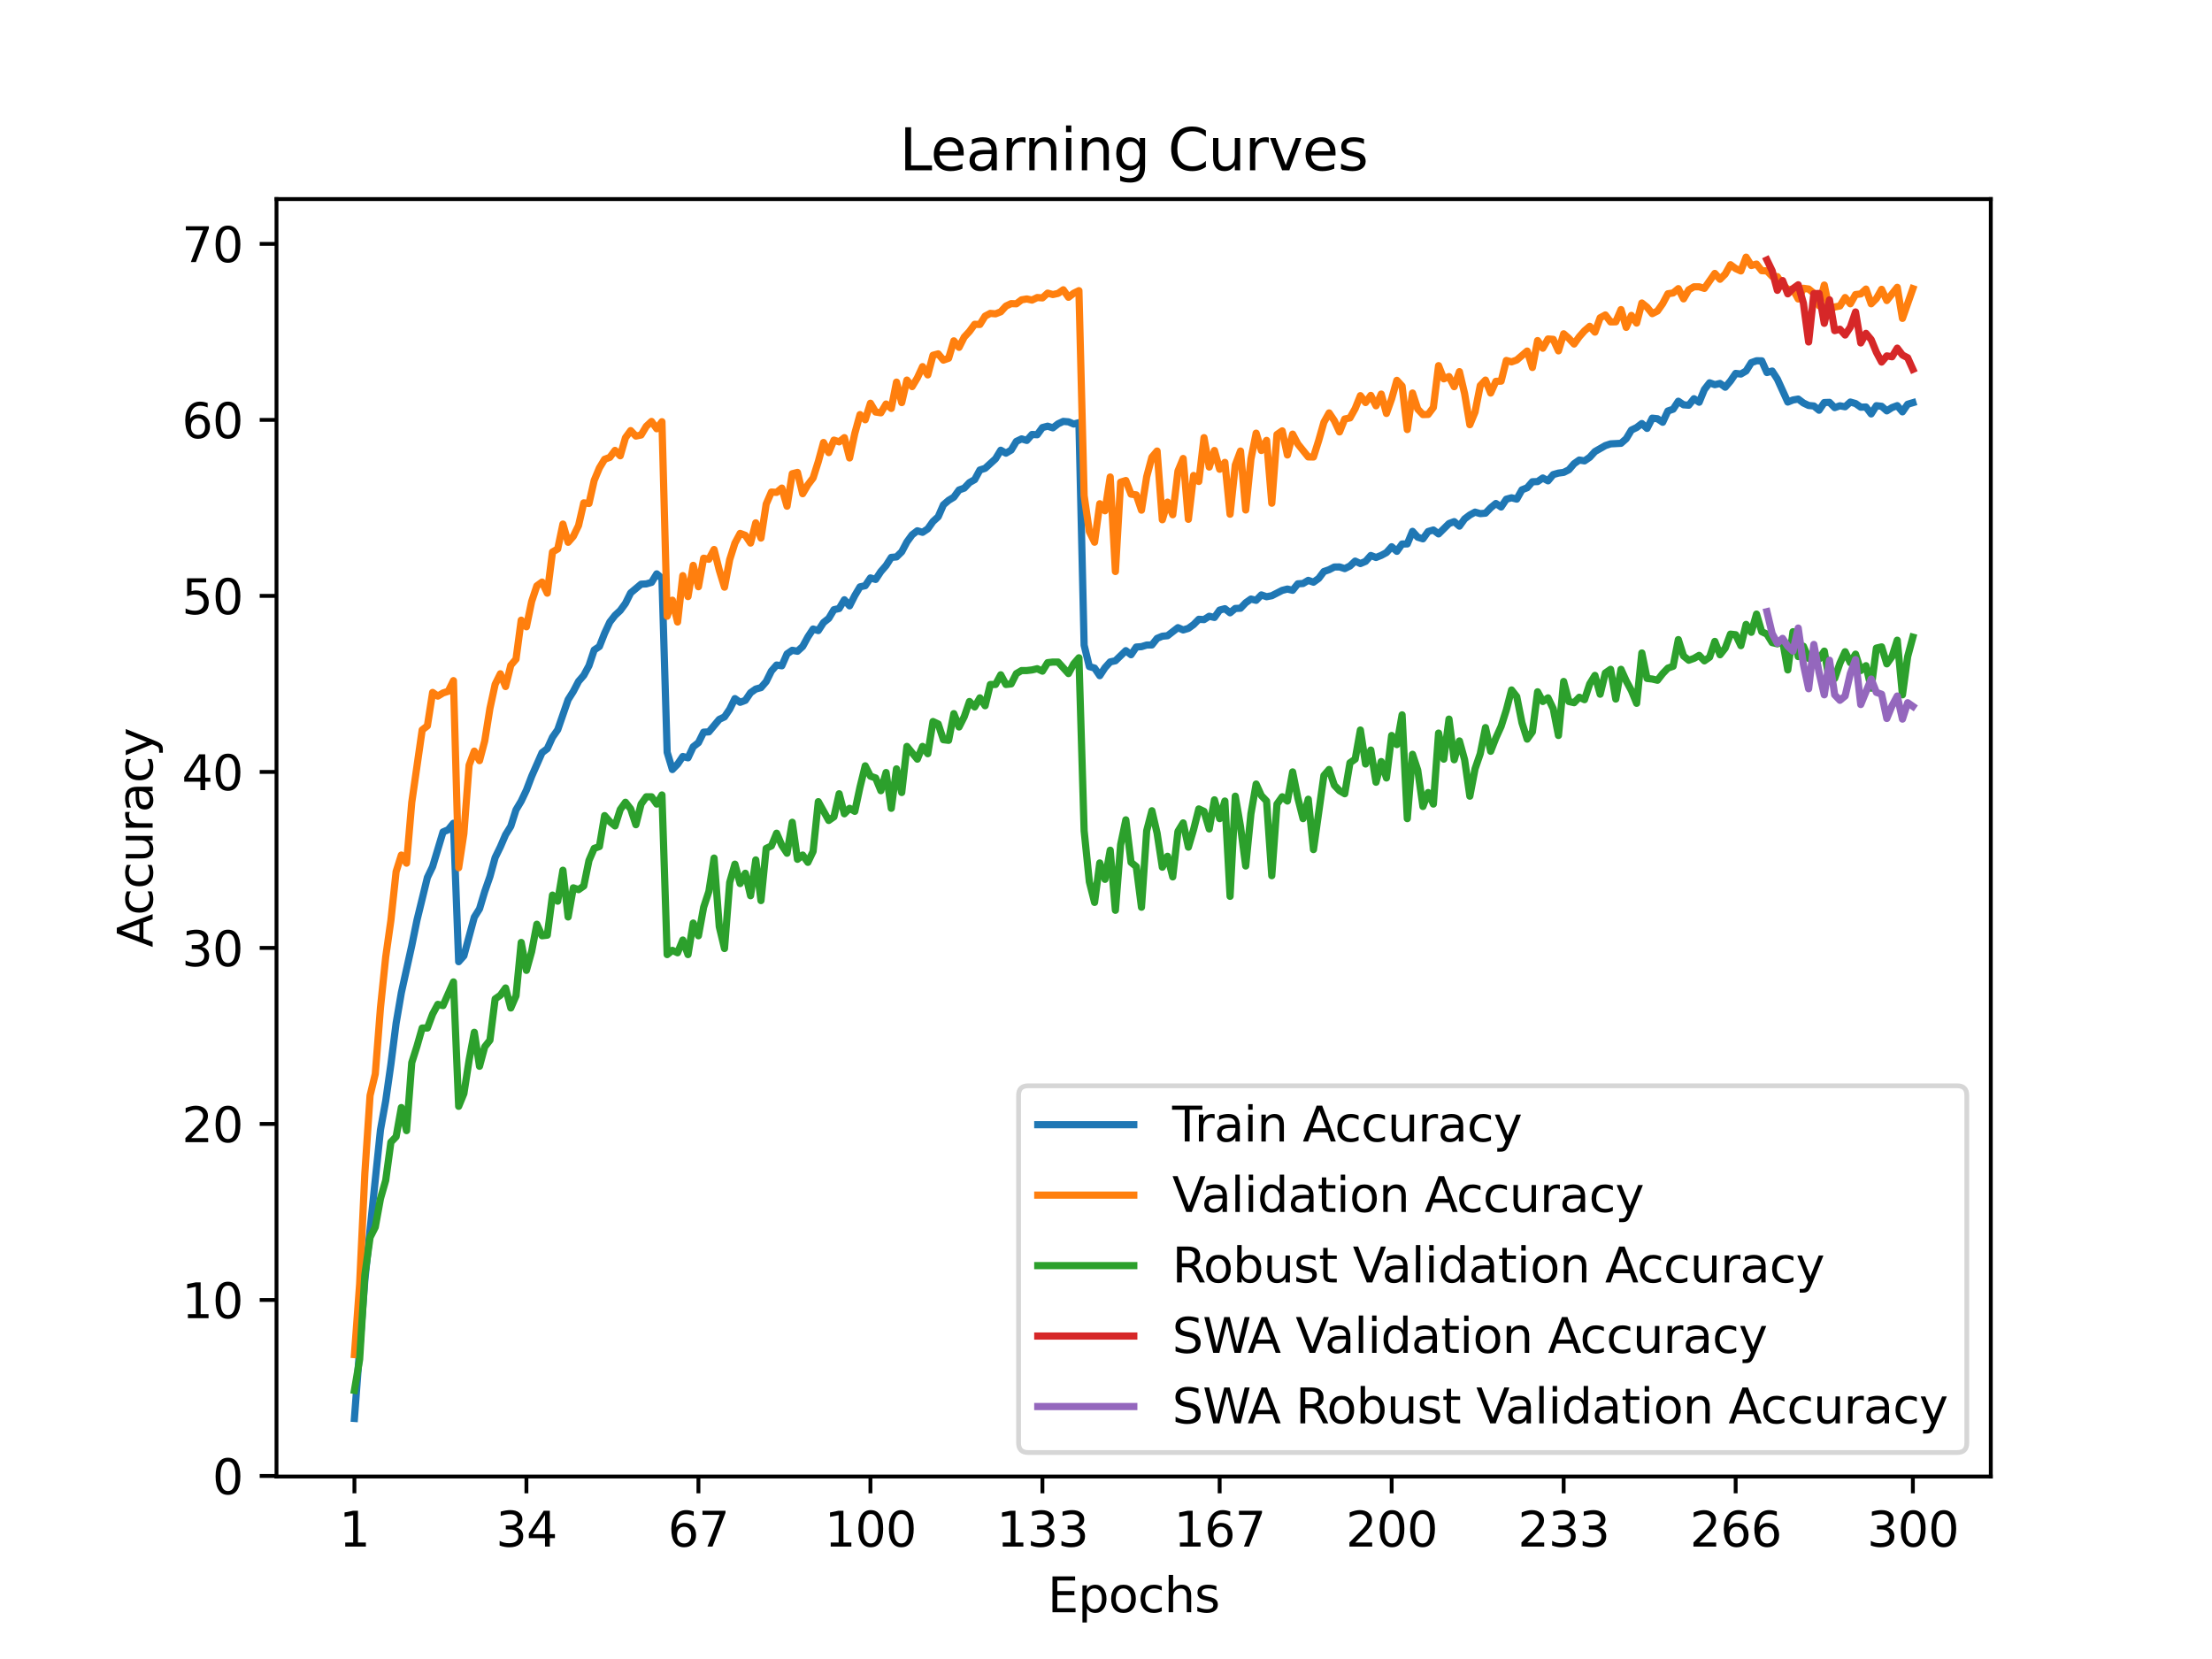 <?xml version="1.0" encoding="utf-8" standalone="no"?>
<!DOCTYPE svg PUBLIC "-//W3C//DTD SVG 1.1//EN"
  "http://www.w3.org/Graphics/SVG/1.1/DTD/svg11.dtd">
<svg xmlns:xlink="http://www.w3.org/1999/xlink" width="460.8pt" height="345.6pt" viewBox="0 0 460.8 345.6" xmlns="http://www.w3.org/2000/svg" version="1.1">
 <defs>
  <style type="text/css">*{stroke-linejoin: round; stroke-linecap: butt}</style>
 </defs>
 <g id="figure_1">
  <g id="patch_1">
   <path d="M 0 345.6 
L 460.8 345.6 
L 460.8 0 
L 0 0 
z
" style="fill: #ffffff"/>
  </g>
  <g id="axes_1">
   <g id="patch_2">
    <path d="M 57.6 307.584 
L 414.72 307.584 
L 414.72 41.472 
L 57.6 41.472 
z
" style="fill: #ffffff"/>
   </g>
   <g id="matplotlib.axis_1">
    <g id="xtick_1">
     <g id="line2d_1">
      <defs>
       <path id="mcc26de9855" d="M 0 0 
L 0 3.5 
" style="stroke: #000000; stroke-width: 0.8"/>
      </defs>
      <g>
       <use xlink:href="#mcc26de9855" x="73.833" y="307.584" style="stroke: #000000; stroke-width: 0.8"/>
      </g>
     </g>
     <g id="text_1">
      <!-- 1 -->
      <g transform="translate(70.651 322.182) scale(0.1 -0.1)">
       <defs>
        <path id="DejaVuSans-31" d="M 794 531 
L 1825 531 
L 1825 4091 
L 703 3866 
L 703 4441 
L 1819 4666 
L 2450 4666 
L 2450 531 
L 3481 531 
L 3481 0 
L 794 0 
L 794 531 
z
" transform="scale(0.016)"/>
       </defs>
       <use xlink:href="#DejaVuSans-31"/>
      </g>
     </g>
    </g>
    <g id="xtick_2">
     <g id="line2d_2">
      <g>
       <use xlink:href="#mcc26de9855" x="109.664" y="307.584" style="stroke: #000000; stroke-width: 0.8"/>
      </g>
     </g>
     <g id="text_2">
      <!-- 34 -->
      <g transform="translate(103.302 322.182) scale(0.1 -0.1)">
       <defs>
        <path id="DejaVuSans-33" d="M 2597 2516 
Q 3050 2419 3304 2112 
Q 3559 1806 3559 1356 
Q 3559 666 3084 287 
Q 2609 -91 1734 -91 
Q 1441 -91 1130 -33 
Q 819 25 488 141 
L 488 750 
Q 750 597 1062 519 
Q 1375 441 1716 441 
Q 2309 441 2620 675 
Q 2931 909 2931 1356 
Q 2931 1769 2642 2001 
Q 2353 2234 1838 2234 
L 1294 2234 
L 1294 2753 
L 1863 2753 
Q 2328 2753 2575 2939 
Q 2822 3125 2822 3475 
Q 2822 3834 2567 4026 
Q 2313 4219 1838 4219 
Q 1578 4219 1281 4162 
Q 984 4106 628 3988 
L 628 4550 
Q 988 4650 1302 4700 
Q 1616 4750 1894 4750 
Q 2613 4750 3031 4423 
Q 3450 4097 3450 3541 
Q 3450 3153 3228 2886 
Q 3006 2619 2597 2516 
z
" transform="scale(0.016)"/>
        <path id="DejaVuSans-34" d="M 2419 4116 
L 825 1625 
L 2419 1625 
L 2419 4116 
z
M 2253 4666 
L 3047 4666 
L 3047 1625 
L 3713 1625 
L 3713 1100 
L 3047 1100 
L 3047 0 
L 2419 0 
L 2419 1100 
L 313 1100 
L 313 1709 
L 2253 4666 
z
" transform="scale(0.016)"/>
       </defs>
       <use xlink:href="#DejaVuSans-33"/>
       <use xlink:href="#DejaVuSans-34" x="63.623"/>
      </g>
     </g>
    </g>
    <g id="xtick_3">
     <g id="line2d_3">
      <g>
       <use xlink:href="#mcc26de9855" x="145.496" y="307.584" style="stroke: #000000; stroke-width: 0.8"/>
      </g>
     </g>
     <g id="text_3">
      <!-- 67 -->
      <g transform="translate(139.133 322.182) scale(0.1 -0.1)">
       <defs>
        <path id="DejaVuSans-36" d="M 2113 2584 
Q 1688 2584 1439 2293 
Q 1191 2003 1191 1497 
Q 1191 994 1439 701 
Q 1688 409 2113 409 
Q 2538 409 2786 701 
Q 3034 994 3034 1497 
Q 3034 2003 2786 2293 
Q 2538 2584 2113 2584 
z
M 3366 4563 
L 3366 3988 
Q 3128 4100 2886 4159 
Q 2644 4219 2406 4219 
Q 1781 4219 1451 3797 
Q 1122 3375 1075 2522 
Q 1259 2794 1537 2939 
Q 1816 3084 2150 3084 
Q 2853 3084 3261 2657 
Q 3669 2231 3669 1497 
Q 3669 778 3244 343 
Q 2819 -91 2113 -91 
Q 1303 -91 875 529 
Q 447 1150 447 2328 
Q 447 3434 972 4092 
Q 1497 4750 2381 4750 
Q 2619 4750 2861 4703 
Q 3103 4656 3366 4563 
z
" transform="scale(0.016)"/>
        <path id="DejaVuSans-37" d="M 525 4666 
L 3525 4666 
L 3525 4397 
L 1831 0 
L 1172 0 
L 2766 4134 
L 525 4134 
L 525 4666 
z
" transform="scale(0.016)"/>
       </defs>
       <use xlink:href="#DejaVuSans-36"/>
       <use xlink:href="#DejaVuSans-37" x="63.623"/>
      </g>
     </g>
    </g>
    <g id="xtick_4">
     <g id="line2d_4">
      <g>
       <use xlink:href="#mcc26de9855" x="181.327" y="307.584" style="stroke: #000000; stroke-width: 0.8"/>
      </g>
     </g>
     <g id="text_4">
      <!-- 100 -->
      <g transform="translate(171.783 322.182) scale(0.1 -0.1)">
       <defs>
        <path id="DejaVuSans-30" d="M 2034 4250 
Q 1547 4250 1301 3770 
Q 1056 3291 1056 2328 
Q 1056 1369 1301 889 
Q 1547 409 2034 409 
Q 2525 409 2770 889 
Q 3016 1369 3016 2328 
Q 3016 3291 2770 3770 
Q 2525 4250 2034 4250 
z
M 2034 4750 
Q 2819 4750 3233 4129 
Q 3647 3509 3647 2328 
Q 3647 1150 3233 529 
Q 2819 -91 2034 -91 
Q 1250 -91 836 529 
Q 422 1150 422 2328 
Q 422 3509 836 4129 
Q 1250 4750 2034 4750 
z
" transform="scale(0.016)"/>
       </defs>
       <use xlink:href="#DejaVuSans-31"/>
       <use xlink:href="#DejaVuSans-30" x="63.623"/>
       <use xlink:href="#DejaVuSans-30" x="127.246"/>
      </g>
     </g>
    </g>
    <g id="xtick_5">
     <g id="line2d_5">
      <g>
       <use xlink:href="#mcc26de9855" x="217.158" y="307.584" style="stroke: #000000; stroke-width: 0.8"/>
      </g>
     </g>
     <g id="text_5">
      <!-- 133 -->
      <g transform="translate(207.615 322.182) scale(0.1 -0.1)">
       <use xlink:href="#DejaVuSans-31"/>
       <use xlink:href="#DejaVuSans-33" x="63.623"/>
       <use xlink:href="#DejaVuSans-33" x="127.246"/>
      </g>
     </g>
    </g>
    <g id="xtick_6">
     <g id="line2d_6">
      <g>
       <use xlink:href="#mcc26de9855" x="254.076" y="307.584" style="stroke: #000000; stroke-width: 0.8"/>
      </g>
     </g>
     <g id="text_6">
      <!-- 167 -->
      <g transform="translate(244.532 322.182) scale(0.1 -0.1)">
       <use xlink:href="#DejaVuSans-31"/>
       <use xlink:href="#DejaVuSans-36" x="63.623"/>
       <use xlink:href="#DejaVuSans-37" x="127.246"/>
      </g>
     </g>
    </g>
    <g id="xtick_7">
     <g id="line2d_7">
      <g>
       <use xlink:href="#mcc26de9855" x="289.907" y="307.584" style="stroke: #000000; stroke-width: 0.8"/>
      </g>
     </g>
     <g id="text_7">
      <!-- 200 -->
      <g transform="translate(280.363 322.182) scale(0.1 -0.1)">
       <defs>
        <path id="DejaVuSans-32" d="M 1228 531 
L 3431 531 
L 3431 0 
L 469 0 
L 469 531 
Q 828 903 1448 1529 
Q 2069 2156 2228 2338 
Q 2531 2678 2651 2914 
Q 2772 3150 2772 3378 
Q 2772 3750 2511 3984 
Q 2250 4219 1831 4219 
Q 1534 4219 1204 4116 
Q 875 4013 500 3803 
L 500 4441 
Q 881 4594 1212 4672 
Q 1544 4750 1819 4750 
Q 2544 4750 2975 4387 
Q 3406 4025 3406 3419 
Q 3406 3131 3298 2873 
Q 3191 2616 2906 2266 
Q 2828 2175 2409 1742 
Q 1991 1309 1228 531 
z
" transform="scale(0.016)"/>
       </defs>
       <use xlink:href="#DejaVuSans-32"/>
       <use xlink:href="#DejaVuSans-30" x="63.623"/>
       <use xlink:href="#DejaVuSans-30" x="127.246"/>
      </g>
     </g>
    </g>
    <g id="xtick_8">
     <g id="line2d_8">
      <g>
       <use xlink:href="#mcc26de9855" x="325.739" y="307.584" style="stroke: #000000; stroke-width: 0.8"/>
      </g>
     </g>
     <g id="text_8">
      <!-- 233 -->
      <g transform="translate(316.195 322.182) scale(0.1 -0.1)">
       <use xlink:href="#DejaVuSans-32"/>
       <use xlink:href="#DejaVuSans-33" x="63.623"/>
       <use xlink:href="#DejaVuSans-33" x="127.246"/>
      </g>
     </g>
    </g>
    <g id="xtick_9">
     <g id="line2d_9">
      <g>
       <use xlink:href="#mcc26de9855" x="361.57" y="307.584" style="stroke: #000000; stroke-width: 0.8"/>
      </g>
     </g>
     <g id="text_9">
      <!-- 266 -->
      <g transform="translate(352.026 322.182) scale(0.1 -0.1)">
       <use xlink:href="#DejaVuSans-32"/>
       <use xlink:href="#DejaVuSans-36" x="63.623"/>
       <use xlink:href="#DejaVuSans-36" x="127.246"/>
      </g>
     </g>
    </g>
    <g id="xtick_10">
     <g id="line2d_10">
      <g>
       <use xlink:href="#mcc26de9855" x="398.487" y="307.584" style="stroke: #000000; stroke-width: 0.8"/>
      </g>
     </g>
     <g id="text_10">
      <!-- 300 -->
      <g transform="translate(388.944 322.182) scale(0.1 -0.1)">
       <use xlink:href="#DejaVuSans-33"/>
       <use xlink:href="#DejaVuSans-30" x="63.623"/>
       <use xlink:href="#DejaVuSans-30" x="127.246"/>
      </g>
     </g>
    </g>
    <g id="text_11">
     <!-- Epochs -->
     <g transform="translate(218.244 335.861) scale(0.1 -0.1)">
      <defs>
       <path id="DejaVuSans-45" d="M 628 4666 
L 3578 4666 
L 3578 4134 
L 1259 4134 
L 1259 2753 
L 3481 2753 
L 3481 2222 
L 1259 2222 
L 1259 531 
L 3634 531 
L 3634 0 
L 628 0 
L 628 4666 
z
" transform="scale(0.016)"/>
       <path id="DejaVuSans-70" d="M 1159 525 
L 1159 -1331 
L 581 -1331 
L 581 3500 
L 1159 3500 
L 1159 2969 
Q 1341 3281 1617 3432 
Q 1894 3584 2278 3584 
Q 2916 3584 3314 3078 
Q 3713 2572 3713 1747 
Q 3713 922 3314 415 
Q 2916 -91 2278 -91 
Q 1894 -91 1617 61 
Q 1341 213 1159 525 
z
M 3116 1747 
Q 3116 2381 2855 2742 
Q 2594 3103 2138 3103 
Q 1681 3103 1420 2742 
Q 1159 2381 1159 1747 
Q 1159 1113 1420 752 
Q 1681 391 2138 391 
Q 2594 391 2855 752 
Q 3116 1113 3116 1747 
z
" transform="scale(0.016)"/>
       <path id="DejaVuSans-6f" d="M 1959 3097 
Q 1497 3097 1228 2736 
Q 959 2375 959 1747 
Q 959 1119 1226 758 
Q 1494 397 1959 397 
Q 2419 397 2687 759 
Q 2956 1122 2956 1747 
Q 2956 2369 2687 2733 
Q 2419 3097 1959 3097 
z
M 1959 3584 
Q 2709 3584 3137 3096 
Q 3566 2609 3566 1747 
Q 3566 888 3137 398 
Q 2709 -91 1959 -91 
Q 1206 -91 779 398 
Q 353 888 353 1747 
Q 353 2609 779 3096 
Q 1206 3584 1959 3584 
z
" transform="scale(0.016)"/>
       <path id="DejaVuSans-63" d="M 3122 3366 
L 3122 2828 
Q 2878 2963 2633 3030 
Q 2388 3097 2138 3097 
Q 1578 3097 1268 2742 
Q 959 2388 959 1747 
Q 959 1106 1268 751 
Q 1578 397 2138 397 
Q 2388 397 2633 464 
Q 2878 531 3122 666 
L 3122 134 
Q 2881 22 2623 -34 
Q 2366 -91 2075 -91 
Q 1284 -91 818 406 
Q 353 903 353 1747 
Q 353 2603 823 3093 
Q 1294 3584 2113 3584 
Q 2378 3584 2631 3529 
Q 2884 3475 3122 3366 
z
" transform="scale(0.016)"/>
       <path id="DejaVuSans-68" d="M 3513 2113 
L 3513 0 
L 2938 0 
L 2938 2094 
Q 2938 2591 2744 2837 
Q 2550 3084 2163 3084 
Q 1697 3084 1428 2787 
Q 1159 2491 1159 1978 
L 1159 0 
L 581 0 
L 581 4863 
L 1159 4863 
L 1159 2956 
Q 1366 3272 1645 3428 
Q 1925 3584 2291 3584 
Q 2894 3584 3203 3211 
Q 3513 2838 3513 2113 
z
" transform="scale(0.016)"/>
       <path id="DejaVuSans-73" d="M 2834 3397 
L 2834 2853 
Q 2591 2978 2328 3040 
Q 2066 3103 1784 3103 
Q 1356 3103 1142 2972 
Q 928 2841 928 2578 
Q 928 2378 1081 2264 
Q 1234 2150 1697 2047 
L 1894 2003 
Q 2506 1872 2764 1633 
Q 3022 1394 3022 966 
Q 3022 478 2636 193 
Q 2250 -91 1575 -91 
Q 1294 -91 989 -36 
Q 684 19 347 128 
L 347 722 
Q 666 556 975 473 
Q 1284 391 1588 391 
Q 1994 391 2212 530 
Q 2431 669 2431 922 
Q 2431 1156 2273 1281 
Q 2116 1406 1581 1522 
L 1381 1569 
Q 847 1681 609 1914 
Q 372 2147 372 2553 
Q 372 3047 722 3315 
Q 1072 3584 1716 3584 
Q 2034 3584 2315 3537 
Q 2597 3491 2834 3397 
z
" transform="scale(0.016)"/>
      </defs>
      <use xlink:href="#DejaVuSans-45"/>
      <use xlink:href="#DejaVuSans-70" x="63.184"/>
      <use xlink:href="#DejaVuSans-6f" x="126.66"/>
      <use xlink:href="#DejaVuSans-63" x="187.842"/>
      <use xlink:href="#DejaVuSans-68" x="242.822"/>
      <use xlink:href="#DejaVuSans-73" x="306.201"/>
     </g>
    </g>
   </g>
   <g id="matplotlib.axis_2">
    <g id="ytick_1">
     <g id="line2d_11">
      <defs>
       <path id="m4047e26573" d="M 0 0 
L -3.5 0 
" style="stroke: #000000; stroke-width: 0.8"/>
      </defs>
      <g>
       <use xlink:href="#m4047e26573" x="57.6" y="307.471" style="stroke: #000000; stroke-width: 0.8"/>
      </g>
     </g>
     <g id="text_12">
      <!-- 0 -->
      <g transform="translate(44.237 311.27) scale(0.1 -0.1)">
       <use xlink:href="#DejaVuSans-30"/>
      </g>
     </g>
    </g>
    <g id="ytick_2">
     <g id="line2d_12">
      <g>
       <use xlink:href="#m4047e26573" x="57.6" y="270.804" style="stroke: #000000; stroke-width: 0.8"/>
      </g>
     </g>
     <g id="text_13">
      <!-- 10 -->
      <g transform="translate(37.875 274.603) scale(0.1 -0.1)">
       <use xlink:href="#DejaVuSans-31"/>
       <use xlink:href="#DejaVuSans-30" x="63.623"/>
      </g>
     </g>
    </g>
    <g id="ytick_3">
     <g id="line2d_13">
      <g>
       <use xlink:href="#m4047e26573" x="57.6" y="234.136" style="stroke: #000000; stroke-width: 0.8"/>
      </g>
     </g>
     <g id="text_14">
      <!-- 20 -->
      <g transform="translate(37.875 237.936) scale(0.1 -0.1)">
       <use xlink:href="#DejaVuSans-32"/>
       <use xlink:href="#DejaVuSans-30" x="63.623"/>
      </g>
     </g>
    </g>
    <g id="ytick_4">
     <g id="line2d_14">
      <g>
       <use xlink:href="#m4047e26573" x="57.6" y="197.469" style="stroke: #000000; stroke-width: 0.8"/>
      </g>
     </g>
     <g id="text_15">
      <!-- 30 -->
      <g transform="translate(37.875 201.268) scale(0.1 -0.1)">
       <use xlink:href="#DejaVuSans-33"/>
       <use xlink:href="#DejaVuSans-30" x="63.623"/>
      </g>
     </g>
    </g>
    <g id="ytick_5">
     <g id="line2d_15">
      <g>
       <use xlink:href="#m4047e26573" x="57.6" y="160.802" style="stroke: #000000; stroke-width: 0.8"/>
      </g>
     </g>
     <g id="text_16">
      <!-- 40 -->
      <g transform="translate(37.875 164.601) scale(0.1 -0.1)">
       <use xlink:href="#DejaVuSans-34"/>
       <use xlink:href="#DejaVuSans-30" x="63.623"/>
      </g>
     </g>
    </g>
    <g id="ytick_6">
     <g id="line2d_16">
      <g>
       <use xlink:href="#m4047e26573" x="57.6" y="124.134" style="stroke: #000000; stroke-width: 0.8"/>
      </g>
     </g>
     <g id="text_17">
      <!-- 50 -->
      <g transform="translate(37.875 127.934) scale(0.1 -0.1)">
       <defs>
        <path id="DejaVuSans-35" d="M 691 4666 
L 3169 4666 
L 3169 4134 
L 1269 4134 
L 1269 2991 
Q 1406 3038 1543 3061 
Q 1681 3084 1819 3084 
Q 2600 3084 3056 2656 
Q 3513 2228 3513 1497 
Q 3513 744 3044 326 
Q 2575 -91 1722 -91 
Q 1428 -91 1123 -41 
Q 819 9 494 109 
L 494 744 
Q 775 591 1075 516 
Q 1375 441 1709 441 
Q 2250 441 2565 725 
Q 2881 1009 2881 1497 
Q 2881 1984 2565 2268 
Q 2250 2553 1709 2553 
Q 1456 2553 1204 2497 
Q 953 2441 691 2322 
L 691 4666 
z
" transform="scale(0.016)"/>
       </defs>
       <use xlink:href="#DejaVuSans-35"/>
       <use xlink:href="#DejaVuSans-30" x="63.623"/>
      </g>
     </g>
    </g>
    <g id="ytick_7">
     <g id="line2d_17">
      <g>
       <use xlink:href="#m4047e26573" x="57.6" y="87.467" style="stroke: #000000; stroke-width: 0.8"/>
      </g>
     </g>
     <g id="text_18">
      <!-- 60 -->
      <g transform="translate(37.875 91.266) scale(0.1 -0.1)">
       <use xlink:href="#DejaVuSans-36"/>
       <use xlink:href="#DejaVuSans-30" x="63.623"/>
      </g>
     </g>
    </g>
    <g id="ytick_8">
     <g id="line2d_18">
      <g>
       <use xlink:href="#m4047e26573" x="57.6" y="50.8" style="stroke: #000000; stroke-width: 0.8"/>
      </g>
     </g>
     <g id="text_19">
      <!-- 70 -->
      <g transform="translate(37.875 54.599) scale(0.1 -0.1)">
       <use xlink:href="#DejaVuSans-37"/>
       <use xlink:href="#DejaVuSans-30" x="63.623"/>
      </g>
     </g>
    </g>
    <g id="text_20">
     <!-- Accuracy -->
     <g transform="translate(31.795 197.356) rotate(-90) scale(0.1 -0.1)">
      <defs>
       <path id="DejaVuSans-41" d="M 2188 4044 
L 1331 1722 
L 3047 1722 
L 2188 4044 
z
M 1831 4666 
L 2547 4666 
L 4325 0 
L 3669 0 
L 3244 1197 
L 1141 1197 
L 716 0 
L 50 0 
L 1831 4666 
z
" transform="scale(0.016)"/>
       <path id="DejaVuSans-75" d="M 544 1381 
L 544 3500 
L 1119 3500 
L 1119 1403 
Q 1119 906 1312 657 
Q 1506 409 1894 409 
Q 2359 409 2629 706 
Q 2900 1003 2900 1516 
L 2900 3500 
L 3475 3500 
L 3475 0 
L 2900 0 
L 2900 538 
Q 2691 219 2414 64 
Q 2138 -91 1772 -91 
Q 1169 -91 856 284 
Q 544 659 544 1381 
z
M 1991 3584 
L 1991 3584 
z
" transform="scale(0.016)"/>
       <path id="DejaVuSans-72" d="M 2631 2963 
Q 2534 3019 2420 3045 
Q 2306 3072 2169 3072 
Q 1681 3072 1420 2755 
Q 1159 2438 1159 1844 
L 1159 0 
L 581 0 
L 581 3500 
L 1159 3500 
L 1159 2956 
Q 1341 3275 1631 3429 
Q 1922 3584 2338 3584 
Q 2397 3584 2469 3576 
Q 2541 3569 2628 3553 
L 2631 2963 
z
" transform="scale(0.016)"/>
       <path id="DejaVuSans-61" d="M 2194 1759 
Q 1497 1759 1228 1600 
Q 959 1441 959 1056 
Q 959 750 1161 570 
Q 1363 391 1709 391 
Q 2188 391 2477 730 
Q 2766 1069 2766 1631 
L 2766 1759 
L 2194 1759 
z
M 3341 1997 
L 3341 0 
L 2766 0 
L 2766 531 
Q 2569 213 2275 61 
Q 1981 -91 1556 -91 
Q 1019 -91 701 211 
Q 384 513 384 1019 
Q 384 1609 779 1909 
Q 1175 2209 1959 2209 
L 2766 2209 
L 2766 2266 
Q 2766 2663 2505 2880 
Q 2244 3097 1772 3097 
Q 1472 3097 1187 3025 
Q 903 2953 641 2809 
L 641 3341 
Q 956 3463 1253 3523 
Q 1550 3584 1831 3584 
Q 2591 3584 2966 3190 
Q 3341 2797 3341 1997 
z
" transform="scale(0.016)"/>
       <path id="DejaVuSans-79" d="M 2059 -325 
Q 1816 -950 1584 -1140 
Q 1353 -1331 966 -1331 
L 506 -1331 
L 506 -850 
L 844 -850 
Q 1081 -850 1212 -737 
Q 1344 -625 1503 -206 
L 1606 56 
L 191 3500 
L 800 3500 
L 1894 763 
L 2988 3500 
L 3597 3500 
L 2059 -325 
z
" transform="scale(0.016)"/>
      </defs>
      <use xlink:href="#DejaVuSans-41"/>
      <use xlink:href="#DejaVuSans-63" x="66.658"/>
      <use xlink:href="#DejaVuSans-63" x="121.639"/>
      <use xlink:href="#DejaVuSans-75" x="176.619"/>
      <use xlink:href="#DejaVuSans-72" x="239.998"/>
      <use xlink:href="#DejaVuSans-61" x="281.111"/>
      <use xlink:href="#DejaVuSans-63" x="342.391"/>
      <use xlink:href="#DejaVuSans-79" x="397.371"/>
     </g>
    </g>
   </g>
   <g id="line2d_19">
    <path d="M 73.833 295.488 
L 76.004 266.655 
L 79.262 235.362 
L 80.348 229.343 
L 81.433 221.705 
L 82.519 213.149 
L 83.605 206.809 
L 85.777 196.996 
L 86.862 191.688 
L 89.034 182.792 
L 90.12 180.535 
L 92.291 173.309 
L 93.377 172.846 
L 94.463 171.497 
L 95.549 200.34 
L 96.635 199.115 
L 98.806 191.068 
L 99.892 189.33 
L 100.978 185.714 
L 102.064 182.599 
L 103.149 178.645 
L 104.235 176.415 
L 105.321 173.887 
L 106.407 172.13 
L 107.493 168.703 
L 108.578 166.882 
L 109.664 164.593 
L 110.75 161.73 
L 112.922 156.789 
L 114.007 155.973 
L 115.093 153.582 
L 116.179 152.027 
L 118.351 145.756 
L 119.436 144.036 
L 120.522 141.944 
L 121.608 140.691 
L 122.694 138.673 
L 123.78 135.406 
L 124.865 134.677 
L 125.951 131.92 
L 127.037 129.58 
L 128.123 128.19 
L 129.209 127.176 
L 130.294 125.694 
L 131.38 123.51 
L 133.552 121.694 
L 134.638 121.634 
L 135.723 121.322 
L 136.809 119.547 
L 137.895 120.487 
L 138.981 156.707 
L 140.067 160.308 
L 141.152 159.193 
L 142.238 157.592 
L 143.324 157.872 
L 144.41 155.564 
L 145.496 154.716 
L 146.581 152.518 
L 147.667 152.463 
L 149.839 149.857 
L 150.925 149.343 
L 152.01 147.742 
L 153.096 145.531 
L 154.182 146.306 
L 155.268 145.898 
L 156.354 144.306 
L 157.439 143.54 
L 158.525 143.246 
L 159.611 141.985 
L 160.697 139.783 
L 161.783 138.54 
L 162.868 138.7 
L 163.954 136.214 
L 165.04 135.466 
L 166.126 135.668 
L 167.212 134.672 
L 168.297 132.681 
L 169.383 131.039 
L 170.469 131.36 
L 171.555 129.685 
L 172.641 128.823 
L 173.726 127.006 
L 174.812 126.768 
L 175.898 124.946 
L 176.984 126.212 
L 178.07 124.07 
L 179.155 122.249 
L 180.241 122.015 
L 181.327 120.395 
L 182.413 120.703 
L 183.499 119.06 
L 184.584 117.812 
L 185.67 116.115 
L 186.756 116.014 
L 187.842 114.954 
L 188.928 112.895 
L 190.013 111.408 
L 191.099 110.573 
L 192.185 110.89 
L 193.271 110.174 
L 194.357 108.642 
L 195.442 107.655 
L 196.528 105.169 
L 197.614 104.233 
L 198.7 103.572 
L 199.786 102.072 
L 200.871 101.682 
L 201.957 100.531 
L 203.043 99.916 
L 204.129 97.907 
L 205.215 97.563 
L 207.386 95.581 
L 208.472 93.792 
L 209.558 94.402 
L 210.644 93.759 
L 211.729 91.947 
L 212.815 91.429 
L 213.901 91.75 
L 214.987 90.507 
L 216.073 90.562 
L 217.158 89.066 
L 218.244 88.782 
L 219.33 89.13 
L 220.416 88.291 
L 221.502 87.786 
L 222.587 87.873 
L 223.673 88.332 
L 224.759 88.052 
L 225.845 134.411 
L 226.931 138.861 
L 228.016 139.168 
L 229.102 140.755 
L 230.188 139.095 
L 231.274 137.884 
L 232.36 137.65 
L 234.531 135.544 
L 235.617 136.393 
L 236.703 134.791 
L 237.789 134.709 
L 238.875 134.374 
L 239.96 134.351 
L 241.046 132.988 
L 242.132 132.534 
L 243.218 132.433 
L 245.389 130.754 
L 246.475 131.227 
L 247.561 130.901 
L 248.647 130.112 
L 249.733 129.011 
L 250.818 129.075 
L 251.904 128.378 
L 252.99 128.626 
L 254.076 127.093 
L 255.162 126.804 
L 256.247 127.658 
L 257.333 126.749 
L 258.419 126.708 
L 259.505 125.566 
L 260.591 124.795 
L 261.676 125.061 
L 262.762 123.932 
L 263.848 124.309 
L 264.934 124.102 
L 267.105 122.987 
L 268.191 122.712 
L 269.277 122.964 
L 270.363 121.62 
L 271.449 121.551 
L 272.534 120.9 
L 273.62 121.281 
L 274.706 120.501 
L 275.792 119.056 
L 276.878 118.68 
L 277.963 118.12 
L 279.049 118.102 
L 280.135 118.45 
L 281.221 117.909 
L 282.307 116.89 
L 283.392 117.4 
L 284.478 116.945 
L 285.564 115.716 
L 286.65 116.133 
L 287.736 115.698 
L 288.821 115.115 
L 289.907 113.899 
L 290.993 114.853 
L 292.079 113.326 
L 293.165 113.307 
L 294.25 110.692 
L 295.336 111.908 
L 296.422 112.248 
L 297.508 110.725 
L 298.594 110.408 
L 299.679 111.225 
L 301.851 109.068 
L 302.937 108.665 
L 304.023 109.605 
L 305.108 108.096 
L 306.194 107.279 
L 307.28 106.687 
L 308.366 106.999 
L 309.452 106.903 
L 310.537 105.779 
L 311.623 104.889 
L 312.709 105.618 
L 313.795 103.994 
L 314.881 103.701 
L 315.966 103.976 
L 317.052 102.036 
L 318.138 101.609 
L 319.224 100.356 
L 320.31 100.324 
L 321.395 99.577 
L 322.481 100.168 
L 323.567 98.861 
L 324.653 98.553 
L 325.739 98.407 
L 326.824 97.865 
L 327.91 96.599 
L 328.996 95.833 
L 330.082 96.007 
L 331.168 95.26 
L 332.253 94.067 
L 334.425 92.824 
L 335.511 92.466 
L 337.682 92.351 
L 338.768 91.397 
L 339.854 89.585 
L 340.94 89.066 
L 342.026 88.231 
L 343.111 89.245 
L 344.197 87.112 
L 345.283 87.231 
L 346.369 87.965 
L 347.455 85.616 
L 348.54 85.245 
L 349.626 83.584 
L 350.712 84.327 
L 351.798 84.414 
L 352.884 83.061 
L 353.969 83.79 
L 355.055 81.148 
L 356.141 79.744 
L 357.227 80.134 
L 358.313 79.877 
L 359.398 80.662 
L 360.484 79.377 
L 361.57 77.79 
L 362.656 77.918 
L 363.742 77.281 
L 364.827 75.546 
L 365.913 75.156 
L 366.999 75.166 
L 368.085 77.606 
L 369.171 77.294 
L 370.256 78.978 
L 372.428 83.754 
L 373.514 83.322 
L 374.6 83.134 
L 375.685 83.951 
L 376.771 84.469 
L 377.857 84.57 
L 378.943 85.456 
L 380.029 83.855 
L 381.114 83.818 
L 382.2 84.914 
L 383.286 84.534 
L 384.372 84.735 
L 385.458 83.754 
L 386.543 84.061 
L 387.629 84.823 
L 388.715 84.786 
L 389.801 86.226 
L 390.887 84.515 
L 391.972 84.639 
L 393.058 85.593 
L 394.144 84.905 
L 395.23 84.506 
L 396.316 85.795 
L 397.401 84.212 
L 398.487 83.887 
L 398.487 83.887 
" clip-path="url(#p7db2faaca2)" style="fill: none; stroke: #1f77b4; stroke-width: 1.5; stroke-linecap: square"/>
   </g>
   <g id="line2d_20">
    <path d="M 73.833 282.189 
L 74.919 267.504 
L 76.004 244.458 
L 77.09 228.215 
L 78.176 223.723 
L 79.262 209.899 
L 80.348 199.376 
L 81.433 191.712 
L 82.519 181.574 
L 83.605 178.127 
L 84.691 179.814 
L 85.777 167.163 
L 87.948 152.056 
L 89.034 151.213 
L 90.12 144.246 
L 91.206 145.016 
L 92.291 144.356 
L 93.377 144.008 
L 94.463 141.79 
L 95.549 180.767 
L 96.635 173.635 
L 97.72 159.408 
L 98.806 156.475 
L 99.892 158.455 
L 100.978 154.348 
L 102.064 147.565 
L 103.149 142.56 
L 104.235 140.36 
L 105.321 143.018 
L 106.407 138.581 
L 107.493 137.316 
L 108.578 129.194 
L 109.664 130.569 
L 110.75 125.308 
L 111.836 122.044 
L 112.922 121.256 
L 114.007 123.566 
L 115.093 114.986 
L 116.179 114.362 
L 117.265 109.174 
L 118.351 112.969 
L 119.436 111.722 
L 120.522 109.467 
L 121.608 104.756 
L 122.694 104.884 
L 123.78 100.081 
L 124.865 97.477 
L 125.951 95.68 
L 127.037 95.277 
L 128.123 93.829 
L 129.209 94.947 
L 130.294 91.189 
L 131.38 89.704 
L 132.466 90.84 
L 133.552 90.62 
L 134.638 88.805 
L 135.723 87.797 
L 136.809 89.319 
L 137.895 87.852 
L 138.981 128.369 
L 140.067 125.033 
L 141.152 129.579 
L 142.238 119.918 
L 143.324 124.281 
L 144.41 117.773 
L 145.496 122.228 
L 146.581 116.287 
L 147.667 116.507 
L 148.753 114.472 
L 149.839 118.781 
L 150.925 122.319 
L 152.01 116.581 
L 153.096 113.152 
L 154.182 111.117 
L 155.268 111.521 
L 156.354 113.134 
L 157.439 108.917 
L 158.525 112.089 
L 159.611 105.012 
L 160.697 102.501 
L 161.783 102.574 
L 162.868 101.676 
L 163.954 105.452 
L 165.04 98.687 
L 166.126 98.412 
L 167.212 102.849 
L 168.297 100.997 
L 169.383 99.567 
L 170.469 96.157 
L 171.555 92.179 
L 172.641 94.287 
L 173.726 91.684 
L 174.812 92.05 
L 175.898 91.17 
L 176.984 95.405 
L 178.07 90.29 
L 179.155 86.367 
L 180.241 87.449 
L 181.327 84.002 
L 182.413 85.835 
L 183.499 86 
L 184.584 84.167 
L 185.67 85.084 
L 186.756 79.602 
L 187.842 83.874 
L 188.928 79.18 
L 190.013 80.537 
L 191.099 78.722 
L 192.185 76.375 
L 193.271 78.098 
L 194.357 74.01 
L 195.442 73.717 
L 196.528 75.018 
L 197.614 74.633 
L 198.7 71.003 
L 199.786 72.36 
L 200.871 70.215 
L 201.957 69.042 
L 203.043 67.557 
L 204.129 67.593 
L 205.215 65.852 
L 206.3 65.283 
L 207.386 65.375 
L 208.472 64.953 
L 209.558 63.762 
L 210.644 63.248 
L 211.729 63.285 
L 212.815 62.46 
L 213.901 62.276 
L 214.987 62.515 
L 216.073 61.983 
L 217.158 62.056 
L 218.244 61.066 
L 219.33 61.36 
L 220.416 61.121 
L 221.502 60.37 
L 222.587 61.928 
L 223.673 61.085 
L 224.759 60.553 
L 225.845 103.252 
L 226.931 110.732 
L 228.016 112.951 
L 229.102 104.939 
L 230.188 106.406 
L 231.274 99.366 
L 232.36 119.056 
L 233.445 100.447 
L 234.531 100.099 
L 235.617 102.941 
L 236.703 103.087 
L 237.789 106.277 
L 238.875 99.311 
L 239.96 95.24 
L 241.046 93.957 
L 242.132 108.276 
L 243.218 104.609 
L 244.304 107.231 
L 245.389 98.137 
L 246.475 95.515 
L 247.561 108.184 
L 248.647 99.054 
L 249.733 100.301 
L 250.818 91.17 
L 251.904 97.294 
L 252.99 93.847 
L 254.076 97.752 
L 255.162 96.322 
L 256.247 107.121 
L 257.333 96.872 
L 258.419 93.957 
L 259.505 106.241 
L 260.591 95.644 
L 261.676 90.235 
L 262.762 93.847 
L 263.848 91.739 
L 264.934 104.829 
L 266.02 90.51 
L 267.105 89.759 
L 268.191 94.782 
L 269.277 90.437 
L 270.363 92.49 
L 272.534 95.185 
L 273.62 95.204 
L 274.706 91.775 
L 275.792 87.962 
L 276.878 86.019 
L 277.963 87.632 
L 279.049 89.979 
L 280.135 87.284 
L 281.221 87.064 
L 282.307 85.12 
L 283.392 82.425 
L 284.478 83.855 
L 285.564 82.37 
L 286.65 84.534 
L 287.736 82.095 
L 288.821 86.129 
L 289.907 83.067 
L 290.993 79.235 
L 292.079 80.427 
L 293.165 89.484 
L 294.25 81.875 
L 295.336 85.212 
L 296.422 86.367 
L 297.508 86.33 
L 298.594 84.882 
L 299.679 76.173 
L 300.765 78.923 
L 301.851 78.447 
L 302.937 80.555 
L 304.023 77.42 
L 305.108 82.004 
L 306.194 88.475 
L 307.28 85.835 
L 308.366 80.317 
L 309.452 79.18 
L 310.537 81.875 
L 311.623 79.437 
L 312.709 79.4 
L 313.795 75.092 
L 314.881 75.385 
L 315.966 75 
L 318.138 73.13 
L 319.224 76.558 
L 320.31 70.948 
L 321.395 72.543 
L 322.481 70.618 
L 323.567 70.692 
L 324.653 73.093 
L 325.739 69.537 
L 326.824 70.49 
L 327.91 71.663 
L 328.996 70.142 
L 330.082 68.913 
L 331.168 67.978 
L 332.253 69.188 
L 333.339 66.2 
L 334.425 65.613 
L 335.511 67.062 
L 336.597 67.043 
L 337.682 64.495 
L 338.768 68.198 
L 339.854 65.705 
L 340.94 67.3 
L 342.026 63.12 
L 343.111 64 
L 344.197 65.338 
L 345.283 64.788 
L 346.369 63.248 
L 347.455 61.195 
L 348.54 61.03 
L 349.626 60.131 
L 350.712 62.258 
L 351.798 60.37 
L 352.884 59.746 
L 353.969 59.746 
L 355.055 60.076 
L 357.227 56.96 
L 358.313 58.17 
L 359.398 57.088 
L 360.484 55.145 
L 361.57 55.951 
L 362.656 56.446 
L 363.742 53.568 
L 364.827 55.31 
L 365.913 55.016 
L 366.999 56.391 
L 368.085 56.428 
L 369.171 57.565 
L 370.256 57.62 
L 371.342 59.343 
L 372.428 60.26 
L 373.514 60.296 
L 374.6 62.276 
L 375.685 60.058 
L 376.771 60.205 
L 377.857 61.085 
L 378.943 63.67 
L 380.029 59.38 
L 381.114 64.532 
L 382.2 63.945 
L 383.286 63.743 
L 384.372 61.983 
L 385.458 63.285 
L 386.543 61.36 
L 387.629 61.231 
L 388.715 60.223 
L 389.801 63.285 
L 390.887 62.203 
L 391.972 60.278 
L 393.058 62.606 
L 395.23 59.856 
L 396.316 66.328 
L 398.487 60.131 
L 398.487 60.131 
" clip-path="url(#p7db2faaca2)" style="fill: none; stroke: #ff7f0e; stroke-width: 1.5; stroke-linecap: square"/>
   </g>
   <g id="line2d_21">
    <path d="M 73.833 289.643 
L 74.919 283.195 
L 76.004 265.62 
L 77.09 257.78 
L 78.176 255.631 
L 79.262 249.688 
L 80.348 245.895 
L 81.433 237.929 
L 82.519 236.792 
L 83.605 230.722 
L 84.691 235.527 
L 85.777 221.366 
L 86.862 217.952 
L 87.948 214.159 
L 89.034 214.159 
L 90.12 211.251 
L 91.206 209.228 
L 92.291 209.481 
L 94.463 204.55 
L 95.549 230.47 
L 96.635 227.814 
L 97.72 220.86 
L 98.806 215.044 
L 99.892 222.125 
L 100.978 218.079 
L 102.064 216.688 
L 103.149 208.09 
L 104.235 207.331 
L 105.321 205.814 
L 106.407 209.986 
L 107.493 207.458 
L 108.578 196.331 
L 109.664 202.147 
L 110.75 198.228 
L 111.836 192.538 
L 112.922 194.94 
L 114.007 194.814 
L 115.093 186.469 
L 116.179 187.733 
L 117.265 181.285 
L 118.351 191.021 
L 119.436 184.951 
L 120.522 185.331 
L 121.608 184.572 
L 122.694 179.262 
L 123.78 176.733 
L 124.865 176.354 
L 125.951 169.905 
L 127.037 171.17 
L 128.123 172.055 
L 129.209 168.641 
L 130.294 167.124 
L 131.38 168.514 
L 132.466 171.802 
L 133.552 167.503 
L 134.638 165.986 
L 135.723 165.986 
L 136.809 167.503 
L 137.895 165.606 
L 138.981 198.86 
L 140.067 197.975 
L 141.152 198.48 
L 142.238 195.825 
L 143.324 198.86 
L 144.41 192.285 
L 145.496 194.94 
L 146.581 188.998 
L 147.667 185.71 
L 148.753 178.756 
L 149.839 193.044 
L 150.925 197.595 
L 152.01 183.814 
L 153.096 180.02 
L 154.182 184.066 
L 155.268 181.917 
L 156.354 186.595 
L 157.439 179.135 
L 158.525 187.607 
L 159.611 176.733 
L 160.697 176.227 
L 161.783 173.572 
L 162.868 176.101 
L 163.954 177.744 
L 165.04 171.296 
L 166.126 179.009 
L 167.212 178.124 
L 168.297 179.641 
L 169.383 177.365 
L 170.469 166.997 
L 172.641 170.917 
L 173.726 170.158 
L 174.812 165.353 
L 175.898 169.526 
L 176.984 168.388 
L 178.07 169.02 
L 179.155 163.963 
L 180.241 159.537 
L 181.327 161.687 
L 182.413 162.066 
L 183.499 164.721 
L 184.584 160.928 
L 185.67 168.388 
L 186.756 160.169 
L 187.842 165.101 
L 188.928 155.491 
L 191.099 158.146 
L 192.185 155.491 
L 193.271 157.008 
L 194.357 150.307 
L 195.442 150.813 
L 196.528 154.1 
L 197.614 154.227 
L 198.7 148.663 
L 199.786 151.445 
L 200.871 149.296 
L 201.957 146.135 
L 203.043 147.273 
L 204.129 145.376 
L 205.215 147.02 
L 206.3 142.594 
L 207.386 142.594 
L 208.472 140.571 
L 209.558 142.594 
L 210.644 142.468 
L 211.729 140.318 
L 212.815 139.686 
L 213.901 139.686 
L 214.987 139.56 
L 216.073 139.307 
L 217.158 139.813 
L 218.244 138.043 
L 219.33 137.916 
L 220.416 137.916 
L 222.587 140.318 
L 223.673 138.295 
L 224.759 137.031 
L 225.845 173.066 
L 226.931 183.687 
L 228.016 187.986 
L 229.102 179.767 
L 230.188 183.181 
L 231.274 177.112 
L 232.36 189.63 
L 233.445 175.974 
L 234.531 170.79 
L 235.617 179.641 
L 236.703 180.526 
L 237.789 188.998 
L 238.875 173.066 
L 239.96 168.894 
L 241.046 173.572 
L 242.132 180.653 
L 243.218 178.377 
L 244.304 182.676 
L 245.389 173.193 
L 246.475 171.423 
L 247.561 176.48 
L 248.647 172.813 
L 249.733 168.514 
L 250.818 169.02 
L 251.904 172.687 
L 252.99 166.618 
L 254.076 170.537 
L 255.162 166.871 
L 256.247 186.722 
L 257.333 165.859 
L 258.419 172.181 
L 259.505 180.4 
L 260.591 169.526 
L 261.676 163.33 
L 262.762 165.733 
L 263.848 166.871 
L 264.934 182.423 
L 266.02 167.503 
L 267.105 165.986 
L 268.191 166.871 
L 269.277 160.802 
L 270.363 166.239 
L 271.449 170.537 
L 272.534 166.491 
L 273.62 176.986 
L 275.792 161.56 
L 276.878 160.296 
L 277.963 163.583 
L 279.049 164.721 
L 280.135 165.353 
L 281.221 158.905 
L 282.307 158.146 
L 283.392 152.077 
L 284.478 159.158 
L 285.564 156.25 
L 286.65 162.951 
L 287.736 158.652 
L 288.821 162.066 
L 289.907 153.215 
L 290.993 155.112 
L 292.079 148.916 
L 293.165 170.537 
L 294.25 157.135 
L 295.336 160.422 
L 296.422 168.009 
L 297.508 165.101 
L 298.594 167.503 
L 299.679 152.71 
L 300.765 158.146 
L 301.851 149.801 
L 302.937 158.273 
L 304.023 154.353 
L 305.108 158.273 
L 306.194 165.859 
L 307.28 160.169 
L 308.366 157.008 
L 309.452 151.572 
L 310.537 156.503 
L 311.623 153.721 
L 312.709 151.319 
L 313.795 147.905 
L 314.881 143.732 
L 315.966 145.123 
L 317.052 150.56 
L 318.138 153.974 
L 319.224 152.457 
L 320.31 144.112 
L 321.395 146.135 
L 322.481 145.376 
L 323.567 147.652 
L 324.653 153.215 
L 325.739 141.962 
L 326.824 146.135 
L 327.91 146.388 
L 328.996 145.25 
L 330.082 145.755 
L 331.168 142.468 
L 332.253 140.698 
L 333.339 144.617 
L 334.425 140.192 
L 335.511 139.433 
L 336.597 145.629 
L 337.682 139.433 
L 338.768 141.836 
L 339.854 143.859 
L 340.94 146.514 
L 342.026 136.02 
L 343.111 141.33 
L 344.197 141.456 
L 345.283 141.709 
L 346.369 140.318 
L 347.455 139.181 
L 348.54 138.801 
L 349.626 133.238 
L 350.712 136.652 
L 351.798 137.537 
L 352.884 137.158 
L 353.969 136.525 
L 355.055 137.663 
L 356.141 136.905 
L 357.227 133.617 
L 358.313 136.399 
L 359.398 135.008 
L 360.484 132.1 
L 361.57 132.226 
L 362.656 134.502 
L 363.742 130.077 
L 364.827 131.721 
L 365.913 127.927 
L 366.999 131.594 
L 368.085 132.1 
L 369.171 133.87 
L 370.256 134.123 
L 371.342 133.491 
L 372.428 139.56 
L 373.514 131.594 
L 374.6 136.778 
L 375.685 134.629 
L 376.771 137.158 
L 377.857 135.893 
L 378.943 137.284 
L 380.029 135.64 
L 381.114 141.836 
L 382.2 141.33 
L 383.286 138.169 
L 384.372 135.767 
L 385.458 138.043 
L 386.543 136.272 
L 387.629 139.686 
L 388.715 138.675 
L 389.801 143.353 
L 390.887 135.008 
L 391.972 134.755 
L 393.058 138.295 
L 394.144 136.778 
L 395.23 133.364 
L 396.316 144.744 
L 397.401 136.778 
L 398.487 132.732 
L 398.487 132.732 
" clip-path="url(#p7db2faaca2)" style="fill: none; stroke: #2ca02c; stroke-width: 1.5; stroke-linecap: square"/>
   </g>
   <g id="line2d_22">
    <path d="M 368.085 54.155 
L 369.171 56.41 
L 370.256 60.48 
L 371.342 58.445 
L 372.428 61.213 
L 373.514 60.113 
L 374.6 59.325 
L 375.685 63.175 
L 376.771 71.242 
L 377.857 61.176 
L 378.943 61.14 
L 380.029 67.355 
L 381.114 62.46 
L 382.2 68.877 
L 383.286 68.583 
L 384.372 69.793 
L 385.458 68.143 
L 386.543 64.99 
L 387.629 71.443 
L 388.715 69.445 
L 389.801 70.747 
L 390.887 73.387 
L 391.972 75.422 
L 393.058 74.138 
L 394.144 74.322 
L 395.23 72.525 
L 396.316 73.955 
L 397.401 74.523 
L 398.487 76.943 
L 398.487 76.943 
" clip-path="url(#p7db2faaca2)" style="fill: none; stroke: #d62728; stroke-width: 1.5; stroke-linecap: square"/>
   </g>
   <g id="line2d_23">
    <path d="M 368.085 127.422 
L 369.171 131.974 
L 370.256 133.997 
L 371.342 132.985 
L 372.428 134.629 
L 373.514 135.64 
L 374.6 130.836 
L 375.685 138.422 
L 376.771 143.479 
L 377.857 134.249 
L 378.943 140.066 
L 380.029 144.744 
L 381.114 137.537 
L 382.2 144.744 
L 383.286 145.882 
L 384.372 144.997 
L 385.458 140.318 
L 386.543 137.41 
L 387.629 146.767 
L 389.801 141.456 
L 390.887 144.238 
L 391.972 144.617 
L 393.058 149.675 
L 394.144 147.02 
L 395.23 144.997 
L 396.316 149.801 
L 397.401 146.388 
L 398.487 147.146 
L 398.487 147.146 
" clip-path="url(#p7db2faaca2)" style="fill: none; stroke: #9467bd; stroke-width: 1.5; stroke-linecap: square"/>
   </g>
   <g id="patch_3">
    <path d="M 57.6 307.584 
L 57.6 41.472 
" style="fill: none; stroke: #000000; stroke-width: 0.8; stroke-linejoin: miter; stroke-linecap: square"/>
   </g>
   <g id="patch_4">
    <path d="M 414.72 307.584 
L 414.72 41.472 
" style="fill: none; stroke: #000000; stroke-width: 0.8; stroke-linejoin: miter; stroke-linecap: square"/>
   </g>
   <g id="patch_5">
    <path d="M 57.6 307.584 
L 414.72 307.584 
" style="fill: none; stroke: #000000; stroke-width: 0.8; stroke-linejoin: miter; stroke-linecap: square"/>
   </g>
   <g id="patch_6">
    <path d="M 57.6 41.472 
L 414.72 41.472 
" style="fill: none; stroke: #000000; stroke-width: 0.8; stroke-linejoin: miter; stroke-linecap: square"/>
   </g>
   <g id="text_21">
    <!-- Learning Curves -->
    <g transform="translate(187.376 35.472) scale(0.12 -0.12)">
     <defs>
      <path id="DejaVuSans-4c" d="M 628 4666 
L 1259 4666 
L 1259 531 
L 3531 531 
L 3531 0 
L 628 0 
L 628 4666 
z
" transform="scale(0.016)"/>
      <path id="DejaVuSans-65" d="M 3597 1894 
L 3597 1613 
L 953 1613 
Q 991 1019 1311 708 
Q 1631 397 2203 397 
Q 2534 397 2845 478 
Q 3156 559 3463 722 
L 3463 178 
Q 3153 47 2828 -22 
Q 2503 -91 2169 -91 
Q 1331 -91 842 396 
Q 353 884 353 1716 
Q 353 2575 817 3079 
Q 1281 3584 2069 3584 
Q 2775 3584 3186 3129 
Q 3597 2675 3597 1894 
z
M 3022 2063 
Q 3016 2534 2758 2815 
Q 2500 3097 2075 3097 
Q 1594 3097 1305 2825 
Q 1016 2553 972 2059 
L 3022 2063 
z
" transform="scale(0.016)"/>
      <path id="DejaVuSans-6e" d="M 3513 2113 
L 3513 0 
L 2938 0 
L 2938 2094 
Q 2938 2591 2744 2837 
Q 2550 3084 2163 3084 
Q 1697 3084 1428 2787 
Q 1159 2491 1159 1978 
L 1159 0 
L 581 0 
L 581 3500 
L 1159 3500 
L 1159 2956 
Q 1366 3272 1645 3428 
Q 1925 3584 2291 3584 
Q 2894 3584 3203 3211 
Q 3513 2838 3513 2113 
z
" transform="scale(0.016)"/>
      <path id="DejaVuSans-69" d="M 603 3500 
L 1178 3500 
L 1178 0 
L 603 0 
L 603 3500 
z
M 603 4863 
L 1178 4863 
L 1178 4134 
L 603 4134 
L 603 4863 
z
" transform="scale(0.016)"/>
      <path id="DejaVuSans-67" d="M 2906 1791 
Q 2906 2416 2648 2759 
Q 2391 3103 1925 3103 
Q 1463 3103 1205 2759 
Q 947 2416 947 1791 
Q 947 1169 1205 825 
Q 1463 481 1925 481 
Q 2391 481 2648 825 
Q 2906 1169 2906 1791 
z
M 3481 434 
Q 3481 -459 3084 -895 
Q 2688 -1331 1869 -1331 
Q 1566 -1331 1297 -1286 
Q 1028 -1241 775 -1147 
L 775 -588 
Q 1028 -725 1275 -790 
Q 1522 -856 1778 -856 
Q 2344 -856 2625 -561 
Q 2906 -266 2906 331 
L 2906 616 
Q 2728 306 2450 153 
Q 2172 0 1784 0 
Q 1141 0 747 490 
Q 353 981 353 1791 
Q 353 2603 747 3093 
Q 1141 3584 1784 3584 
Q 2172 3584 2450 3431 
Q 2728 3278 2906 2969 
L 2906 3500 
L 3481 3500 
L 3481 434 
z
" transform="scale(0.016)"/>
      <path id="DejaVuSans-20" transform="scale(0.016)"/>
      <path id="DejaVuSans-43" d="M 4122 4306 
L 4122 3641 
Q 3803 3938 3442 4084 
Q 3081 4231 2675 4231 
Q 1875 4231 1450 3742 
Q 1025 3253 1025 2328 
Q 1025 1406 1450 917 
Q 1875 428 2675 428 
Q 3081 428 3442 575 
Q 3803 722 4122 1019 
L 4122 359 
Q 3791 134 3420 21 
Q 3050 -91 2638 -91 
Q 1578 -91 968 557 
Q 359 1206 359 2328 
Q 359 3453 968 4101 
Q 1578 4750 2638 4750 
Q 3056 4750 3426 4639 
Q 3797 4528 4122 4306 
z
" transform="scale(0.016)"/>
      <path id="DejaVuSans-76" d="M 191 3500 
L 800 3500 
L 1894 563 
L 2988 3500 
L 3597 3500 
L 2284 0 
L 1503 0 
L 191 3500 
z
" transform="scale(0.016)"/>
     </defs>
     <use xlink:href="#DejaVuSans-4c"/>
     <use xlink:href="#DejaVuSans-65" x="53.963"/>
     <use xlink:href="#DejaVuSans-61" x="115.486"/>
     <use xlink:href="#DejaVuSans-72" x="176.766"/>
     <use xlink:href="#DejaVuSans-6e" x="216.129"/>
     <use xlink:href="#DejaVuSans-69" x="279.508"/>
     <use xlink:href="#DejaVuSans-6e" x="307.291"/>
     <use xlink:href="#DejaVuSans-67" x="370.67"/>
     <use xlink:href="#DejaVuSans-20" x="434.146"/>
     <use xlink:href="#DejaVuSans-43" x="465.934"/>
     <use xlink:href="#DejaVuSans-75" x="535.758"/>
     <use xlink:href="#DejaVuSans-72" x="599.137"/>
     <use xlink:href="#DejaVuSans-76" x="640.25"/>
     <use xlink:href="#DejaVuSans-65" x="699.43"/>
     <use xlink:href="#DejaVuSans-73" x="760.953"/>
    </g>
   </g>
   <g id="legend_1">
    <g id="patch_7">
     <path d="M 214.189 302.584 
L 407.72 302.584 
Q 409.72 302.584 409.72 300.584 
L 409.72 228.193 
Q 409.72 226.193 407.72 226.193 
L 214.189 226.193 
Q 212.189 226.193 212.189 228.193 
L 212.189 300.584 
Q 212.189 302.584 214.189 302.584 
z
" style="fill: #ffffff; opacity: 0.8; stroke: #cccccc; stroke-linejoin: miter"/>
    </g>
    <g id="line2d_24">
     <path d="M 216.189 234.292 
L 226.189 234.292 
L 236.189 234.292 
" style="fill: none; stroke: #1f77b4; stroke-width: 1.5; stroke-linecap: square"/>
    </g>
    <g id="text_22">
     <!-- Train Accuracy -->
     <g transform="translate(244.189 237.792) scale(0.1 -0.1)">
      <defs>
       <path id="DejaVuSans-54" d="M -19 4666 
L 3928 4666 
L 3928 4134 
L 2272 4134 
L 2272 0 
L 1638 0 
L 1638 4134 
L -19 4134 
L -19 4666 
z
" transform="scale(0.016)"/>
      </defs>
      <use xlink:href="#DejaVuSans-54"/>
      <use xlink:href="#DejaVuSans-72" x="46.334"/>
      <use xlink:href="#DejaVuSans-61" x="87.447"/>
      <use xlink:href="#DejaVuSans-69" x="148.727"/>
      <use xlink:href="#DejaVuSans-6e" x="176.51"/>
      <use xlink:href="#DejaVuSans-20" x="239.889"/>
      <use xlink:href="#DejaVuSans-41" x="271.676"/>
      <use xlink:href="#DejaVuSans-63" x="338.334"/>
      <use xlink:href="#DejaVuSans-63" x="393.314"/>
      <use xlink:href="#DejaVuSans-75" x="448.295"/>
      <use xlink:href="#DejaVuSans-72" x="511.674"/>
      <use xlink:href="#DejaVuSans-61" x="552.787"/>
      <use xlink:href="#DejaVuSans-63" x="614.066"/>
      <use xlink:href="#DejaVuSans-79" x="669.047"/>
     </g>
    </g>
    <g id="line2d_25">
     <path d="M 216.189 248.97 
L 226.189 248.97 
L 236.189 248.97 
" style="fill: none; stroke: #ff7f0e; stroke-width: 1.5; stroke-linecap: square"/>
    </g>
    <g id="text_23">
     <!-- Validation Accuracy -->
     <g transform="translate(244.189 252.47) scale(0.1 -0.1)">
      <defs>
       <path id="DejaVuSans-56" d="M 1831 0 
L 50 4666 
L 709 4666 
L 2188 738 
L 3669 4666 
L 4325 4666 
L 2547 0 
L 1831 0 
z
" transform="scale(0.016)"/>
       <path id="DejaVuSans-6c" d="M 603 4863 
L 1178 4863 
L 1178 0 
L 603 0 
L 603 4863 
z
" transform="scale(0.016)"/>
       <path id="DejaVuSans-64" d="M 2906 2969 
L 2906 4863 
L 3481 4863 
L 3481 0 
L 2906 0 
L 2906 525 
Q 2725 213 2448 61 
Q 2172 -91 1784 -91 
Q 1150 -91 751 415 
Q 353 922 353 1747 
Q 353 2572 751 3078 
Q 1150 3584 1784 3584 
Q 2172 3584 2448 3432 
Q 2725 3281 2906 2969 
z
M 947 1747 
Q 947 1113 1208 752 
Q 1469 391 1925 391 
Q 2381 391 2643 752 
Q 2906 1113 2906 1747 
Q 2906 2381 2643 2742 
Q 2381 3103 1925 3103 
Q 1469 3103 1208 2742 
Q 947 2381 947 1747 
z
" transform="scale(0.016)"/>
       <path id="DejaVuSans-74" d="M 1172 4494 
L 1172 3500 
L 2356 3500 
L 2356 3053 
L 1172 3053 
L 1172 1153 
Q 1172 725 1289 603 
Q 1406 481 1766 481 
L 2356 481 
L 2356 0 
L 1766 0 
Q 1100 0 847 248 
Q 594 497 594 1153 
L 594 3053 
L 172 3053 
L 172 3500 
L 594 3500 
L 594 4494 
L 1172 4494 
z
" transform="scale(0.016)"/>
      </defs>
      <use xlink:href="#DejaVuSans-56"/>
      <use xlink:href="#DejaVuSans-61" x="60.658"/>
      <use xlink:href="#DejaVuSans-6c" x="121.938"/>
      <use xlink:href="#DejaVuSans-69" x="149.721"/>
      <use xlink:href="#DejaVuSans-64" x="177.504"/>
      <use xlink:href="#DejaVuSans-61" x="240.98"/>
      <use xlink:href="#DejaVuSans-74" x="302.26"/>
      <use xlink:href="#DejaVuSans-69" x="341.469"/>
      <use xlink:href="#DejaVuSans-6f" x="369.252"/>
      <use xlink:href="#DejaVuSans-6e" x="430.434"/>
      <use xlink:href="#DejaVuSans-20" x="493.812"/>
      <use xlink:href="#DejaVuSans-41" x="525.6"/>
      <use xlink:href="#DejaVuSans-63" x="592.258"/>
      <use xlink:href="#DejaVuSans-63" x="647.238"/>
      <use xlink:href="#DejaVuSans-75" x="702.219"/>
      <use xlink:href="#DejaVuSans-72" x="765.598"/>
      <use xlink:href="#DejaVuSans-61" x="806.711"/>
      <use xlink:href="#DejaVuSans-63" x="867.99"/>
      <use xlink:href="#DejaVuSans-79" x="922.971"/>
     </g>
    </g>
    <g id="line2d_26">
     <path d="M 216.189 263.648 
L 226.189 263.648 
L 236.189 263.648 
" style="fill: none; stroke: #2ca02c; stroke-width: 1.5; stroke-linecap: square"/>
    </g>
    <g id="text_24">
     <!-- Robust Validation Accuracy -->
     <g transform="translate(244.189 267.148) scale(0.1 -0.1)">
      <defs>
       <path id="DejaVuSans-52" d="M 2841 2188 
Q 3044 2119 3236 1894 
Q 3428 1669 3622 1275 
L 4263 0 
L 3584 0 
L 2988 1197 
Q 2756 1666 2539 1819 
Q 2322 1972 1947 1972 
L 1259 1972 
L 1259 0 
L 628 0 
L 628 4666 
L 2053 4666 
Q 2853 4666 3247 4331 
Q 3641 3997 3641 3322 
Q 3641 2881 3436 2590 
Q 3231 2300 2841 2188 
z
M 1259 4147 
L 1259 2491 
L 2053 2491 
Q 2509 2491 2742 2702 
Q 2975 2913 2975 3322 
Q 2975 3731 2742 3939 
Q 2509 4147 2053 4147 
L 1259 4147 
z
" transform="scale(0.016)"/>
       <path id="DejaVuSans-62" d="M 3116 1747 
Q 3116 2381 2855 2742 
Q 2594 3103 2138 3103 
Q 1681 3103 1420 2742 
Q 1159 2381 1159 1747 
Q 1159 1113 1420 752 
Q 1681 391 2138 391 
Q 2594 391 2855 752 
Q 3116 1113 3116 1747 
z
M 1159 2969 
Q 1341 3281 1617 3432 
Q 1894 3584 2278 3584 
Q 2916 3584 3314 3078 
Q 3713 2572 3713 1747 
Q 3713 922 3314 415 
Q 2916 -91 2278 -91 
Q 1894 -91 1617 61 
Q 1341 213 1159 525 
L 1159 0 
L 581 0 
L 581 4863 
L 1159 4863 
L 1159 2969 
z
" transform="scale(0.016)"/>
      </defs>
      <use xlink:href="#DejaVuSans-52"/>
      <use xlink:href="#DejaVuSans-6f" x="64.982"/>
      <use xlink:href="#DejaVuSans-62" x="126.164"/>
      <use xlink:href="#DejaVuSans-75" x="189.641"/>
      <use xlink:href="#DejaVuSans-73" x="253.02"/>
      <use xlink:href="#DejaVuSans-74" x="305.119"/>
      <use xlink:href="#DejaVuSans-20" x="344.328"/>
      <use xlink:href="#DejaVuSans-56" x="376.115"/>
      <use xlink:href="#DejaVuSans-61" x="436.773"/>
      <use xlink:href="#DejaVuSans-6c" x="498.053"/>
      <use xlink:href="#DejaVuSans-69" x="525.836"/>
      <use xlink:href="#DejaVuSans-64" x="553.619"/>
      <use xlink:href="#DejaVuSans-61" x="617.096"/>
      <use xlink:href="#DejaVuSans-74" x="678.375"/>
      <use xlink:href="#DejaVuSans-69" x="717.584"/>
      <use xlink:href="#DejaVuSans-6f" x="745.367"/>
      <use xlink:href="#DejaVuSans-6e" x="806.549"/>
      <use xlink:href="#DejaVuSans-20" x="869.928"/>
      <use xlink:href="#DejaVuSans-41" x="901.715"/>
      <use xlink:href="#DejaVuSans-63" x="968.373"/>
      <use xlink:href="#DejaVuSans-63" x="1023.354"/>
      <use xlink:href="#DejaVuSans-75" x="1078.334"/>
      <use xlink:href="#DejaVuSans-72" x="1141.713"/>
      <use xlink:href="#DejaVuSans-61" x="1182.826"/>
      <use xlink:href="#DejaVuSans-63" x="1244.105"/>
      <use xlink:href="#DejaVuSans-79" x="1299.086"/>
     </g>
    </g>
    <g id="line2d_27">
     <path d="M 216.189 278.326 
L 226.189 278.326 
L 236.189 278.326 
" style="fill: none; stroke: #d62728; stroke-width: 1.5; stroke-linecap: square"/>
    </g>
    <g id="text_25">
     <!-- SWA Validation Accuracy -->
     <g transform="translate(244.189 281.826) scale(0.1 -0.1)">
      <defs>
       <path id="DejaVuSans-53" d="M 3425 4513 
L 3425 3897 
Q 3066 4069 2747 4153 
Q 2428 4238 2131 4238 
Q 1616 4238 1336 4038 
Q 1056 3838 1056 3469 
Q 1056 3159 1242 3001 
Q 1428 2844 1947 2747 
L 2328 2669 
Q 3034 2534 3370 2195 
Q 3706 1856 3706 1288 
Q 3706 609 3251 259 
Q 2797 -91 1919 -91 
Q 1588 -91 1214 -16 
Q 841 59 441 206 
L 441 856 
Q 825 641 1194 531 
Q 1563 422 1919 422 
Q 2459 422 2753 634 
Q 3047 847 3047 1241 
Q 3047 1584 2836 1778 
Q 2625 1972 2144 2069 
L 1759 2144 
Q 1053 2284 737 2584 
Q 422 2884 422 3419 
Q 422 4038 858 4394 
Q 1294 4750 2059 4750 
Q 2388 4750 2728 4690 
Q 3069 4631 3425 4513 
z
" transform="scale(0.016)"/>
       <path id="DejaVuSans-57" d="M 213 4666 
L 850 4666 
L 1831 722 
L 2809 4666 
L 3519 4666 
L 4500 722 
L 5478 4666 
L 6119 4666 
L 4947 0 
L 4153 0 
L 3169 4050 
L 2175 0 
L 1381 0 
L 213 4666 
z
" transform="scale(0.016)"/>
      </defs>
      <use xlink:href="#DejaVuSans-53"/>
      <use xlink:href="#DejaVuSans-57" x="63.477"/>
      <use xlink:href="#DejaVuSans-41" x="156.854"/>
      <use xlink:href="#DejaVuSans-20" x="225.262"/>
      <use xlink:href="#DejaVuSans-56" x="257.049"/>
      <use xlink:href="#DejaVuSans-61" x="317.707"/>
      <use xlink:href="#DejaVuSans-6c" x="378.986"/>
      <use xlink:href="#DejaVuSans-69" x="406.77"/>
      <use xlink:href="#DejaVuSans-64" x="434.553"/>
      <use xlink:href="#DejaVuSans-61" x="498.029"/>
      <use xlink:href="#DejaVuSans-74" x="559.309"/>
      <use xlink:href="#DejaVuSans-69" x="598.518"/>
      <use xlink:href="#DejaVuSans-6f" x="626.301"/>
      <use xlink:href="#DejaVuSans-6e" x="687.482"/>
      <use xlink:href="#DejaVuSans-20" x="750.861"/>
      <use xlink:href="#DejaVuSans-41" x="782.648"/>
      <use xlink:href="#DejaVuSans-63" x="849.307"/>
      <use xlink:href="#DejaVuSans-63" x="904.287"/>
      <use xlink:href="#DejaVuSans-75" x="959.268"/>
      <use xlink:href="#DejaVuSans-72" x="1022.646"/>
      <use xlink:href="#DejaVuSans-61" x="1063.76"/>
      <use xlink:href="#DejaVuSans-63" x="1125.039"/>
      <use xlink:href="#DejaVuSans-79" x="1180.02"/>
     </g>
    </g>
    <g id="line2d_28">
     <path d="M 216.189 293.004 
L 226.189 293.004 
L 236.189 293.004 
" style="fill: none; stroke: #9467bd; stroke-width: 1.5; stroke-linecap: square"/>
    </g>
    <g id="text_26">
     <!-- SWA Robust Validation Accuracy -->
     <g transform="translate(244.189 296.504) scale(0.1 -0.1)">
      <use xlink:href="#DejaVuSans-53"/>
      <use xlink:href="#DejaVuSans-57" x="63.477"/>
      <use xlink:href="#DejaVuSans-41" x="156.854"/>
      <use xlink:href="#DejaVuSans-20" x="225.262"/>
      <use xlink:href="#DejaVuSans-52" x="257.049"/>
      <use xlink:href="#DejaVuSans-6f" x="322.031"/>
      <use xlink:href="#DejaVuSans-62" x="383.213"/>
      <use xlink:href="#DejaVuSans-75" x="446.689"/>
      <use xlink:href="#DejaVuSans-73" x="510.068"/>
      <use xlink:href="#DejaVuSans-74" x="562.168"/>
      <use xlink:href="#DejaVuSans-20" x="601.377"/>
      <use xlink:href="#DejaVuSans-56" x="633.164"/>
      <use xlink:href="#DejaVuSans-61" x="693.822"/>
      <use xlink:href="#DejaVuSans-6c" x="755.102"/>
      <use xlink:href="#DejaVuSans-69" x="782.885"/>
      <use xlink:href="#DejaVuSans-64" x="810.668"/>
      <use xlink:href="#DejaVuSans-61" x="874.145"/>
      <use xlink:href="#DejaVuSans-74" x="935.424"/>
      <use xlink:href="#DejaVuSans-69" x="974.633"/>
      <use xlink:href="#DejaVuSans-6f" x="1002.416"/>
      <use xlink:href="#DejaVuSans-6e" x="1063.598"/>
      <use xlink:href="#DejaVuSans-20" x="1126.977"/>
      <use xlink:href="#DejaVuSans-41" x="1158.764"/>
      <use xlink:href="#DejaVuSans-63" x="1225.422"/>
      <use xlink:href="#DejaVuSans-63" x="1280.402"/>
      <use xlink:href="#DejaVuSans-75" x="1335.383"/>
      <use xlink:href="#DejaVuSans-72" x="1398.762"/>
      <use xlink:href="#DejaVuSans-61" x="1439.875"/>
      <use xlink:href="#DejaVuSans-63" x="1501.154"/>
      <use xlink:href="#DejaVuSans-79" x="1556.135"/>
     </g>
    </g>
   </g>
  </g>
 </g>
 <defs>
  <clipPath id="p7db2faaca2">
   <rect x="57.6" y="41.472" width="357.12" height="266.112"/>
  </clipPath>
 </defs>
</svg>
